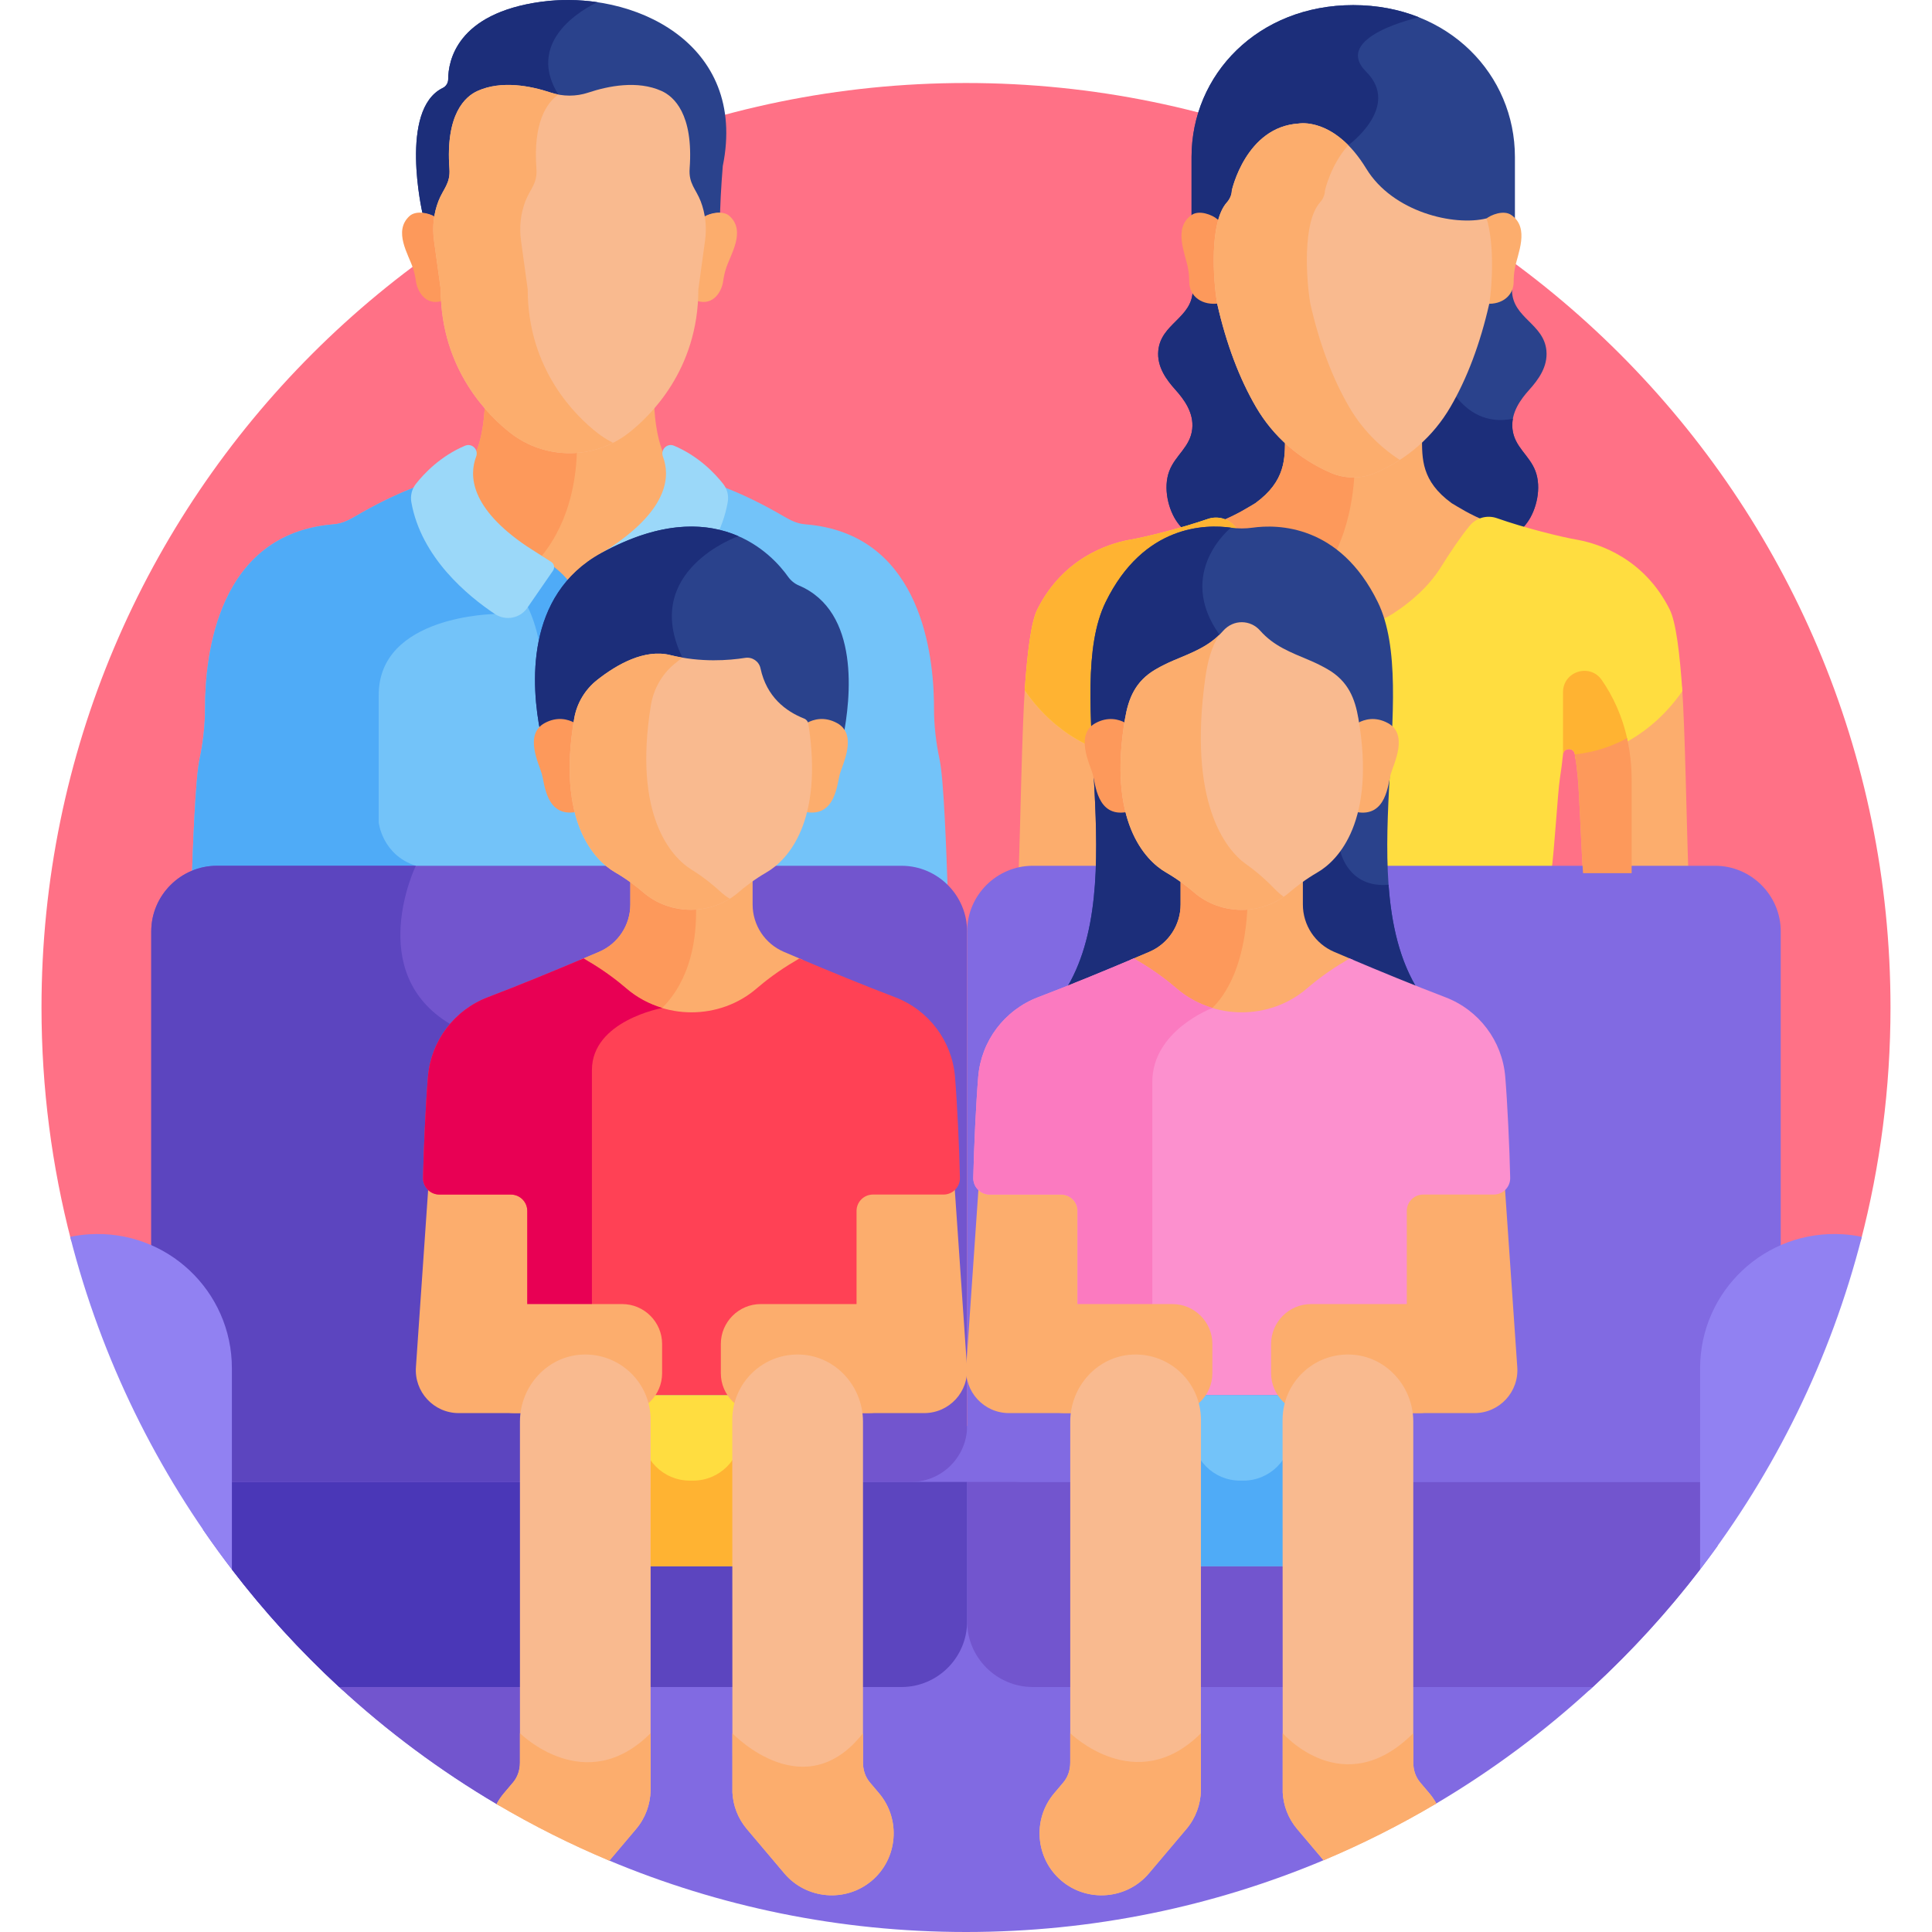 <svg id="Layer_1" enable-background="new 0 0 512 512" height="512" viewBox="0 0 512 512" width="512" xmlns="http://www.w3.org/2000/svg"><g><path d="m256.297 430.685 236.808-101.781c5.149-19.775 7.896-40.519 7.896-61.906 0-135.311-109.691-245.002-245.002-245.002s-245.001 109.691-245.001 245.002c0 21.387 2.747 42.131 7.896 61.906z" fill="#ff7186"/><path d="m62.682 231.392h176.089c4.845 0 9.238 2.012 12.399 5.237-.388-11.733-1.066-30.154-2.16-35.299-.955-4.49-1.494-9.055-1.49-13.645.001-.611-.005-1.257-.019-1.934-.307-14.84-4.637-44.392-33.988-46.791-2.892-.236-4.431-1.359-7.84-3.281-4.799-2.706-9.644-5.015-14.664-6.909.914 1.173 1.29 2.69 1.028 4.167-2.55 14.379-14.748 24.4-21.794 29.095-2.441 1.626-5.783.991-7.447-1.418-.07-.069-.276-.602-.889-.558-.296.024-.557.205-.684.474-1.79 3.802-2.971 8.078-3.512 12.707v.191c.223 1.911.336 3.888.336 5.875v11.385c0 1.5-1.216 2.717-2.717 2.717h-8.11c-1.5 0-2.717-1.216-2.717-2.716v-11.385c0-7.018-1.3-13.335-3.865-18.775-.126-.269-.387-.449-.683-.474-.61-.043-.815.482-.89.558-1.663 2.409-5.005 3.046-7.447 1.419-7.045-4.694-19.244-14.717-21.794-29.095-.262-1.476.114-2.993 1.028-4.167-5.02 1.894-9.864 4.203-14.663 6.909-3.409 1.922-4.948 3.044-7.84 3.281-30.587 2.5-34 34.494-34.006 48.59-.002 4.597-.504 9.175-1.464 13.671-1.094 5.119-1.775 23.223-2.168 34.994 3.128-2.978 7.34-4.823 11.971-4.823z" fill="#73c3f9"/><path d="m110.195 229.44c-8.917-2.875-9.833-11.459-9.833-11.459s0-12.667 0-33.811 30.798-21.449 30.798-21.449l.528-.655c-.022-.014-.046-.021-.067-.035-7.045-4.695-19.244-14.717-21.794-29.095-.262-1.476.114-2.993 1.028-4.167-5.02 1.894-9.864 4.203-14.663 6.909-3.409 1.922-4.948 3.044-7.84 3.281-30.587 2.5-34 34.494-34.006 48.59-.002 4.597-.504 9.175-1.464 13.671-1.094 5.119-1.775 23.222-2.168 34.994 3.125-2.977 7.337-4.822 11.968-4.822h47.513z" fill="#4fabf7"/><path d="m145.64 149.611c.228.146.367.397.373.671.005.258.13.5.339.653.744.545 2.244 1.769 3.943 3.836.332.404.951.404 1.282.001 1.704-2.071 3.2-3.292 3.939-3.835.208-.154.333-.395.338-.654.005-.275.144-.526.373-.672 1.126-1.173 24.213-12.323 20.789-27.057-2.719-4.542-3.505-10.985-3.669-15.743-2.264 2.637-4.64 4.843-6.91 6.606-4.423 3.435-9.882 5.3-15.504 5.3s-11.081-1.866-15.504-5.3c-2.271-1.763-4.647-3.969-6.911-6.606-.164 4.76-.951 11.206-3.672 15.748-3.457 14.786 19.556 25.763 20.794 27.052z" fill="#fcad6d"/><path d="m150.933 118.717c-5.622 0-11.081-1.866-15.504-5.3-2.271-1.763-4.647-3.969-6.911-6.606-.164 4.76-.951 11.206-3.672 15.748-2.824 12.075 12.001 21.607 18.209 25.399l.524-.65c7.782-9.581 9.249-21.508 9.324-28.673-.653.052-1.31.082-1.97.082z" fill="#fd995b"/><path d="m146.342 149.92h-.652c.103.435.032.91-.243 1.309l-6.015 8.714c2.33 4.578 4.244 10.902 4.244 19.36v11.385c0 1.959 1.588 3.547 3.547 3.547h8.11c1.959 0 3.547-1.588 3.547-3.547v-11.385c-.001-21.662-12.538-29.383-12.538-29.383z" fill="#4fabf7"/><path d="m146.087 148.912-6.498-4.156c-15.029-10.174-15.298-18.759-13.406-23.749.705-1.86-1.116-3.659-2.948-2.886-6.514 2.751-10.869 7.383-13.018 10.113-1.076 1.367-1.511 3.133-1.208 4.846 2.599 14.662 14.936 24.834 22.15 29.641 2.834 1.889 6.655 1.165 8.59-1.638l6.803-9.855c.53-.765.318-1.815-.465-2.316z" fill="#9bd8f9"/><path d="m191.648 128.234c-2.149-2.73-6.504-7.362-13.018-10.113-1.832-.774-3.653 1.026-2.948 2.886 1.893 4.991 1.624 13.576-13.406 23.749l-6.498 4.156c-.783.501-.995 1.552-.467 2.317l6.803 9.855c1.935 2.803 5.756 3.526 8.59 1.638 7.214-4.807 19.551-14.979 22.15-29.641.306-1.714-.13-3.48-1.206-4.847z" fill="#9bd8f9"/><path d="m409.814 92.904c-.697-7.143-8.915-8.609-9.115-15.821-.003-.114 0-.226.001-.338h-84.623c.001.113.004.225.001.338-.2 7.212-8.418 8.678-9.115 15.821-.419 4.293 2.186 7.77 4.52 10.369s4.927 6.113 4.473 10.398c-.51 4.819-4.483 6.921-6.086 11.176-1.658 4.401-.307 10.223 2.185 13.643 2.492 3.421 5.848 5.007 9.086 6.495h74.492c3.239-1.488 6.595-3.074 9.086-6.495 2.492-3.42 3.843-9.242 2.185-13.643-1.603-4.255-5.576-6.357-6.086-11.176-.454-4.285 2.14-7.799 4.473-10.398 2.337-2.599 4.942-6.076 4.523-10.369z" fill="#2a428c"/><path d="m404.721 138.489c2.492-3.42 3.843-9.242 2.185-13.643-1.603-4.255-5.576-6.357-6.086-11.176-.1-.94-.046-1.841.113-2.706-14.261 2.943-19.238-13.651-19.238-13.651l-20.855-20.57h-44.764c.001.113.004.225.001.338-.2 7.212-8.418 8.678-9.115 15.821-.419 4.293 2.186 7.77 4.52 10.369s4.927 6.113 4.473 10.398c-.51 4.819-4.483 6.921-6.086 11.176-1.658 4.401-.307 10.223 2.185 13.643s5.848 5.007 9.086 6.495h74.492c3.242-1.487 6.598-3.073 9.089-6.494z" fill="#1c2e7a"/><g><path d="m327.291 140.787c2.306 2.833 4.87 6.696 7.401 10.747 3.363 5.381 8.265 9.454 12.739 12.342 6.605 4.263 15.082 4.263 21.687 0 4.473-2.887 9.375-6.96 12.739-12.342 2.627-4.203 5.288-8.147 7.659-11.005 1.165-1.404 2.834-2.208 4.581-2.321-4.584-1.815-7.826-3.948-9.388-4.858-8.082-5.885-7.859-11.839-7.859-17.61-4.401 3.935-11.898 8.927-18.156 9.231-6.258-.304-13.754-5.297-18.156-9.231 0 5.771.223 11.725-7.859 17.61-1.598.931-4.948 3.141-9.697 4.981-.086.033-.173.064-.259.097 1.749.125 3.415.942 4.568 2.359z" fill="#fcad6d"/><path d="m358.693 124.97c-6.258-.304-13.754-5.297-18.156-9.231 0 5.771.223 11.725-7.859 17.61-1.598.93-4.948 3.141-9.697 4.981-.086.033-.173.064-.259.097 1.75.126 3.415.943 4.568 2.36 2.306 2.833 4.87 6.696 7.401 10.747 2.374 3.798 5.516 6.931 8.73 9.469.897-1.419 1.856-2.66 2.883-3.688 9.887-9.887 12.281-23.46 12.672-32.371-.093.006-.189.021-.283.026z" fill="#fd995b"/></g><path d="m273.555 231.392h24.308c.475-6.329.972-21.185 1.425-25.664.23-2.281.481-4.197.74-5.809-16.043-1.69-24.908-12.583-28.394-18.044-.823 11.381-1.218 37.065-1.71 49.907 1.173-.251 2.386-.39 3.631-.39z" fill="#fcad6d"/><path d="m419.524 231.392h27.924c-.485-12.964-.879-38.249-1.695-49.517-3.486 5.461-12.351 16.354-28.394 18.044.259 1.611.51 3.528.74 5.809.452 4.479.95 19.335 1.425 25.664z" fill="#fcad6d"/><path d="m299.891 200.816c.045-.305.09-.611.136-.897.294-1.824 2.944-1.731 3.127.107.26 2.613.587 4.693.804 6.172.601 3.902 1.403 18.578 2.314 25.195h104.814c.907-6.603 1.706-21.258 2.307-25.149.001-.008.002-.015.003-.021.298-1.934.604-4.102.819-6.301.18-1.832 2.833-1.911 3.127-.094.062.382.123.783.184 1.201 15.253-2.064 24.211-11.931 28.314-17.887-.69-10.079-1.692-18.304-3.356-21.631-6.784-13.567-18.69-17.356-24.114-18.397-4.734-.797-14.551-3.279-21.65-5.785-2.579-.911-5.46-.144-7.207 1.96-2.371 2.858-5.033 6.803-7.659 11.006-3.363 5.381-8.265 9.454-12.738 12.342-6.605 4.263-15.082 4.263-21.687 0-4.473-2.887-9.375-6.96-12.739-12.342-2.531-4.05-5.095-7.914-7.401-10.746-1.731-2.127-4.618-2.912-7.211-2.017-6.829 2.355-16.199 4.763-21.066 5.583-5.425 1.042-17.331 4.83-24.115 18.397-1.651 3.301-2.649 11.425-3.339 21.395 4.003 5.88 12.948 15.91 28.333 17.909z" fill="#ffdd40"/><path d="m334.692 150.293c-2.531-4.05-5.095-7.914-7.401-10.746-1.731-2.127-4.618-2.911-7.211-2.017-6.829 2.355-16.199 4.763-21.066 5.583-5.425 1.042-17.331 4.83-24.115 18.397-1.651 3.301-2.649 11.425-3.339 21.395 4 5.883 12.945 15.913 28.331 17.911.045-.305.09-.611.136-.897.294-1.824 2.944-1.731 3.127.107.26 2.613.587 4.693.804 6.172.601 3.902 1.403 18.578 2.314 25.195h24.467c.532-17.604 2.882-56.102 13.219-71.201-3.399-2.609-6.76-5.89-9.266-9.899z" fill="#ffb332"/><path d="m455.154 377.888h-401.341v27.495c10.685 15.581 23.117 29.869 37.025 42.57h330.324c12.611-11.517 24.01-24.336 33.992-38.241z" fill="#816ae2"/><path d="m61.452 392.728v23.182c8.578 11.19 18.096 21.618 28.442 31.167h149.011c9.565 0 17.392-7.826 17.392-17.392v-36.957z" fill="#5c45bf"/><path d="m143.793 392.727h-82.34v23.182c8.578 11.19 18.096 21.618 28.442 31.167h53.898z" fill="#4a37b7"/><path d="m238.906 229.44h-181.43c-9.565 0-17.392 7.827-17.392 17.392v86.018c11.007 6.046 18.469 17.745 18.469 31.189v28.689h182.904c8.162 0 14.839-6.678 14.839-14.839v-131.057c.001-9.566-7.825-17.392-17.39-17.392z" fill="#7255ce"/><path d="m57.476 229.44c-9.565 0-17.392 7.827-17.392 17.392v86.018c11.007 6.046 18.469 17.745 18.469 31.189v28.689h85.239v-36.566h-24.538v-84.808c-22.774-13.628-9.06-41.914-9.06-41.914z" fill="#5c45bf"/><path d="m450.548 392.727h-194.25v36.957c0 9.565 7.826 17.392 17.392 17.392h148.416c10.346-9.548 19.865-19.977 28.443-31.167v-23.182z" fill="#7255ce"/><path d="m161.35 493.026c29.121 12.214 61.093 18.974 94.65 18.974 33.654 0 65.715-6.798 94.903-19.078l29.652-14.93c14.94-8.841 28.868-19.212 41.551-30.917-76.125 0-256.713 0-332.21 0 12.757 11.773 26.774 22.196 41.814 31.071z" fill="#816ae2"/><path d="m143.793 447.076c-20.868 0-39.342 0-53.898 0 12.757 11.773 26.774 22.196 41.814 31.071l12.084 6.066z" fill="#7255ce"/><path d="m273.689 229.44h180.835c9.565 0 17.392 7.827 17.392 17.392v86.018c-11.007 6.046-18.469 17.745-18.469 31.189v28.689h-182.31c-8.162 0-14.839-6.678-14.839-14.839v-131.057c-.001-9.566 7.826-17.392 17.391-17.392z" fill="#816ae2"/><path d="m23.599 327.098c-1.7.107-3.368.337-4.998.68 8.286 32.459 23.062 62.317 42.851 88.132v-53.32c0-20.4-17.174-36.788-37.853-35.492z" fill="#9181f2"/><path d="m493.398 327.778c-1.63-.343-3.298-.574-4.998-.68-20.678-1.295-37.853 15.093-37.853 35.492v53.32c19.79-25.815 34.566-55.673 42.851-88.132z" fill="#9181f2"/><path d="m322.956 59.048c.521-1.703 1.221-3.16 2.151-4.208.842-.949 1.305-2.057 1.34-3.205 0 0 3.7-16.859 17.728-17.733 0 0 9.514-1.814 17.911 11.971 6.965 11.435 23.444 15.311 32.092 13.24 1.892-1.202 5.084-1.888 7.291-1.098 0-10.045 0-14.138 0-15.638 0-.545 0-.749 0-.77 0-21.762-17.432-40.254-42.849-40.254-25.267 0-42.849 18.431-42.849 40.254v16.408c2.166-.776 5.281-.129 7.185 1.033z" fill="#2a428c"/><path d="m357.248 39.584c.043-.7.066-1.101.066-1.101s14.046-10.163 4.747-19.461c-9.297-9.297 13.978-14.436 13.985-14.437-5.21-2.076-11.068-3.233-17.426-3.233-25.267 0-42.849 18.431-42.849 40.254v16.408c2.167-.776 5.282-.128 7.185 1.033.521-1.703 1.221-3.16 2.151-4.208.842-.949 1.305-2.057 1.34-3.205 0 0 3.7-16.859 17.728-17.733-.001.001 6.239-1.187 13.073 5.683z" fill="#1c2e7a"/><path d="m400.512 56.975c-1.997-1.39-5.427-.089-6.824 1.115-.08.08-.152.157-.229.236 2.191 8.026.795 20.51.562 22.005-.012.051-.024.101-.036.152 4.126.282 7.15-2.179 7.15-5.803 0-1.19.106-2.377.315-3.549.681-3.817 4.064-10.672-.938-14.156z" fill="#fcad6d"/><path d="m323.225 80.363c-.853-4.954-1.565-14.905.14-21.473-.234-.261-.482-.526-.757-.8-1.397-1.203-4.827-2.505-6.824-1.115-5.003 3.484-1.619 10.339-.939 14.157.209 1.172.315 2.359.315 3.549 0 3.886 3.476 6.438 8.061 5.701 0 0 .004-.01.004-.014z" fill="#fd995b"/><path d="m362.085 44.707c-8.397-13.785-17.911-11.971-17.911-11.971-14.028.874-17.728 17.733-17.728 17.733-.034 1.149-.497 2.257-1.34 3.205-4.641 5.23-3.625 20.511-2.542 26.802 2.398 10.585 5.872 19.815 10.323 27.434 4.519 7.734 11.363 13.75 19.792 17.396 3.775 1.633 8.104 1.633 11.879 0 8.429-3.647 15.273-9.662 19.792-17.396 4.451-7.617 7.925-16.847 10.328-27.452.83-5.276 1.343-15.851-.721-22.583-8.611 2.143-24.871-1.674-31.872-13.168z" fill="#f9ba8f"/><path d="m357.573 107.911c-4.452-7.619-7.925-16.848-10.323-27.434-1.083-6.291-2.099-21.572 2.542-26.802.842-.949 1.305-2.057 1.34-3.205 0 0 1.498-6.8 6.182-11.987-6.859-6.944-13.139-5.746-13.139-5.746-14.028.874-17.728 17.733-17.728 17.733-.034 1.149-.497 2.257-1.34 3.205-4.641 5.23-3.625 20.511-2.542 26.802 2.398 10.585 5.872 19.815 10.323 27.434 4.519 7.734 11.363 13.75 19.792 17.396 3.775 1.633 8.104 1.633 11.879 0 2.254-.975 4.39-2.125 6.403-3.426-5.516-3.566-10.079-8.304-13.389-13.97z" fill="#fcad6d"/><path d="m143.437.467c-22.511 3.067-24.651 15.83-24.661 20.513-.002.982-.546 1.892-1.429 2.322-11.709 5.696-5.396 33.15-5.396 33.15 1.176.078 2.407.555 3.325.999.225-1.399.592-2.776 1.11-4.107.395-1.015.888-2.039 1.506-3.008 1.071-1.68 1.559-3.662 1.413-5.643-.421-5.727-.218-17.013 7.342-20.415 6.405-2.882 14.261-1.213 19.271.453 3.254 1.082 6.778 1.082 10.032 0 5.01-1.666 12.867-3.335 19.271-.453 7.538 3.392 7.762 14.623 7.346 20.366-.145 1.997.33 3.999 1.409 5.692.637.999 1.143 2.059 1.544 3.105.499 1.301.853 2.645 1.072 4.01 1.157-.561 2.811-1.171 4.226-.971.173-6.003.727-12.475.727-12.475 6.671-32.672-23.87-46.84-48.108-43.538z" fill="#2a428c"/><path d="m158.361.589c-4.995-.742-10.085-.781-14.924-.121-22.511 3.067-24.651 15.83-24.661 20.513-.002.982-.546 1.892-1.429 2.322-11.71 5.696-5.396 33.15-5.396 33.15 1.176.079 2.407.555 3.325.999.225-1.399.592-2.776 1.11-4.107.395-1.015.888-2.039 1.506-3.008 1.071-1.68 1.559-3.662 1.413-5.643-.421-5.727-.218-17.013 7.342-20.415 6.405-2.882 14.261-1.213 19.271.453.716.238 1.447.415 2.183.548-.046-.077-.086-.156-.133-.231-9.816-15.71 10.387-24.457 10.393-24.46z" fill="#1c2e7a"/><path d="m193.347 57.26c-1.753-1.607-5.246-.792-6.756.192.331 2.06.35 4.168.064 6.249l-1.782 12.979c0 1.046-.033 2.072-.093 3.081 4.345 1.311 6.504-2.59 6.867-5.268.156-1.152.412-2.288.767-3.396 1.156-3.611 5.326-9.811.933-13.837z" fill="#fcad6d"/><path d="m108.519 57.26c1.753-1.607 5.246-.792 6.756.192-.331 2.06-.35 4.168-.064 6.249l1.782 12.979c0 1.046.033 2.072.094 3.081-4.345 1.311-6.504-2.59-6.867-5.268-.157-1.152-.412-2.288-.767-3.396-1.157-3.611-5.327-9.811-.934-13.837z" fill="#fd995b"/><path d="m185.704 53.371c-1.268-3.307-3.232-4.677-2.94-8.712 1.051-14.496-4.225-19.104-7.462-20.561-6.348-2.856-14.062-1.335-19.415.445-3.195 1.063-6.714 1.063-9.908 0-5.353-1.779-13.065-3.302-19.415-.445-3.244 1.459-8.526 6.078-7.459 20.611.291 3.954-1.644 5.323-2.905 8.563-1.268 3.257-1.678 6.872-1.186 10.453l1.781 12.955c0 21.399 12.947 33.763 18.513 38.085 9.131 7.092 22.053 7.143 31.25 0 5.567-4.322 18.513-16.686 18.511-38.057l1.782-12.979c.488-3.547.091-7.129-1.147-10.358z" fill="#f9ba8f"/><g><path d="m158.361 114.763c-5.567-4.322-18.513-16.685-18.513-38.085l-1.781-12.955c-.492-3.581-.081-7.195 1.186-10.453 1.261-3.241 3.197-4.61 2.905-8.563-.9-12.246 2.709-17.452 5.808-19.66-.672-.128-1.338-.289-1.988-.505-5.353-1.779-13.065-3.302-19.415-.445-3.244 1.459-8.526 6.078-7.458 20.611.291 3.954-1.644 5.323-2.905 8.563-1.268 3.257-1.678 6.872-1.186 10.453l1.781 12.955c0 21.399 12.947 33.763 18.513 38.085 7.844 6.092 18.479 6.973 27.153 2.577-1.426-.723-2.804-1.571-4.1-2.578z" fill="#fcad6d"/></g><g><path d="m282.145 262.691c6.436-2.556 12.964-5.27 18.34-7.545.392.26.774.496 1.142.709 4.319 2.499 8.001 5.368 10.127 7.209 9.802 8.484 24.818 8.495 34.634 0 2.126-1.84 5.808-4.71 10.127-7.209.368-.213.75-.449 1.142-.709 5.376 2.275 11.904 4.989 18.34 7.545-18.098-28.432.652-79.619-10.867-103.136-10.086-20.591-26.584-20.638-33.191-19.713-1.902.266-3.835.266-5.737 0-6.607-.925-23.106-.878-33.191 19.713-11.517 23.516 7.233 74.703-10.866 103.136z" fill="#2a428c"/><path d="m326.204 139.842c-6.608-.925-23.106-.878-33.191 19.713-11.519 23.517 7.232 74.704-10.867 103.136 6.436-2.556 12.964-5.27 18.34-7.545.392.26.774.496 1.142.709 4.319 2.498 8.001 5.368 10.127 7.209 9.802 8.484 24.818 8.495 34.634 0 2.126-1.84 5.808-4.71 10.127-7.209.368-.213.75-.449 1.143-.709 5.376 2.275 11.904 4.989 18.34 7.545-5.083-7.986-7.259-17.767-8.016-28.226-10.819.952-12.769-8.894-12.769-8.894s-39.52-15.661-36.647-18.534 16.338-22.35 4.597-38.849 3.04-28.346 3.04-28.346z" fill="#1c2e7a"/><path d="m367.785 191.614c-3.326-1.79-6.162-.985-7.907-.049 1.605 10.077 1.164 17.79-.302 23.648 7.865 1.39 8.255-7.523 8.99-10.085.78-2.721 4.782-10.521-.781-13.514z" fill="#fcad6d"/><path d="m298.266 191.565c-1.744-.936-4.581-1.74-7.907.049-5.563 2.993-1.561 10.793-.781 13.514.735 2.562 1.125 11.475 8.99 10.085-1.466-5.858-1.907-13.57-.302-23.648z" fill="#fd995b"/><g fill="#fcad6d"><path d="m402.088 362.217-3.279-47.592h-2.242c-.727.55-1.627.884-2.612.884h-18.695c-2.404 0-4.352 1.948-4.352 4.352v48.202c.924 1.984 1.499 4.154 1.652 6.424h18.185c6.637.001 11.864-5.654 11.343-12.27z"/><path d="m256.056 362.217 3.279-47.592h2.242c.727.55 1.627.884 2.612.884h18.695c2.404 0 4.352 1.948 4.352 4.352v48.202c-.924 1.984-1.499 4.154-1.652 6.424h-18.186c-6.636.001-11.863-5.654-11.342-12.27z"/><path d="m301.628 255.855c4.319 2.499 8.001 5.368 10.127 7.209 9.802 8.484 24.818 8.495 34.634 0 2.126-1.84 5.808-4.71 10.127-7.209.682-.395 1.412-.869 2.168-1.429-1.846-.779-3.577-1.515-5.135-2.181-5.022-2.148-8.275-7.083-8.275-12.546v-6.634c-1.453 1.038-2.671 2.02-3.536 2.769-7.172 6.207-18.155 6.211-25.332 0-.865-.749-2.083-1.73-3.536-2.769v6.634c0 5.462-3.253 10.397-8.275 12.546-1.558.666-3.289 1.402-5.135 2.181.756.56 1.485 1.034 2.168 1.429z"/></g><path d="m316.406 235.834c-.865-.749-2.083-1.73-3.536-2.769v6.634c0 5.462-3.253 10.398-8.275 12.546-1.557.666-3.289 1.402-5.135 2.181.756.56 1.486 1.034 2.168 1.429 4.319 2.498 8.001 5.368 10.127 7.209 2.413 2.089 5.144 3.658 8.034 4.719.927-.438 1.501-.651 1.501-.651 6.929-6.928 8.893-18.216 9.294-26.705-5.03.383-10.191-1.142-14.178-4.593z" fill="#fd995b"/><path d="m398.908 285.355c-.789-9.508-6.98-17.696-15.897-21.087-8.482-3.226-17.995-7.162-25.352-10.275-.392.26-.774.496-1.142.709-4.319 2.499-8.001 5.369-10.127 7.209-9.816 8.495-24.831 8.483-34.634 0-2.126-1.84-5.808-4.71-10.127-7.209-.368-.213-.75-.449-1.142-.709-7.357 3.113-16.87 7.049-25.352 10.275-8.918 3.391-15.109 11.579-15.898 21.087-.574 6.922-1.132 18.738-1.307 26.776-.053 2.438 1.913 4.439 4.351 4.439h18.928c2.403 0 4.352 1.948 4.352 4.352v48.795h.407c3-5.159 8.573-8.637 14.97-8.637s11.971 3.478 14.97 8.637h26.329c2.999-5.159 8.573-8.637 14.97-8.637s11.97 3.478 14.97 8.637h.64v-48.795c0-2.404 1.949-4.352 4.352-4.352h18.695c2.439 0 4.404-2.001 4.352-4.439-.176-8.038-.734-19.854-1.308-26.776z" fill="#fc90ce"/><path d="m321.306 267.116c-3.449-1.036-6.72-2.756-9.55-5.205-2.127-1.84-5.808-4.71-10.127-7.209-.368-.213-.75-.449-1.142-.709-7.357 3.113-16.87 7.049-25.352 10.275-8.918 3.391-15.109 11.58-15.897 21.087-.574 6.922-1.132 18.738-1.307 26.776-.053 2.438 1.913 4.439 4.351 4.439h18.928c2.403 0 4.352 1.949 4.352 4.352v48.795h.407c3-5.159 8.573-8.637 14.97-8.637.881 0 1.744.072 2.589.199l1.845-2.3s0-58.552 0-72.245 15.92-19.602 15.92-19.602c.003-.006.007-.011.013-.016z" fill="#fb7ac0"/><path d="m315.908 369.717h26.329v45.332h-26.329z" fill="#73c3f9"/><path d="m329.498 392.382h-.851c-7.035 0-12.739-5.703-12.739-12.739v35.405h26.329v-35.405c-.001 7.036-5.704 12.739-12.739 12.739z" fill="#4fabf7"/><path d="m375.947 345.593h-28.525c-5.813 0-10.569 4.756-10.569 10.569v7.758c0 5.813 4.756 10.569 10.569 10.569h28.525c5.813 0 10.569-4.756 10.569-10.569v-7.758c0-5.813-4.756-10.569-10.569-10.569z" fill="#fcad6d"/><path d="m282.197 345.593h28.525c5.813 0 10.569 4.756 10.569 10.569v7.758c0 5.813-4.756 10.569-10.569 10.569h-28.525c-5.813 0-10.569-4.756-10.569-10.569v-7.758c0-5.813 4.756-10.569 10.569-10.569z" fill="#fcad6d"/><path d="m360.001 190.466c-.918-5.362-2.704-9.948-8.158-13.1-1.511-.873-3.105-1.66-4.699-2.336-5.269-2.237-9.563-3.802-13.236-7.954-2.464-2.788-6.967-3.09-9.807.151-3.61 4.108-8.069 5.666-13.103 7.804-1.596.678-3.191 1.465-4.699 2.336-5.487 3.171-7.249 7.792-8.158 13.1-4.627 27.032 5.242 37.482 10.856 40.729 3.159 1.827 5.852 3.927 7.408 5.273 7.17 6.205 18.153 6.213 25.332 0 1.555-1.346 4.249-3.445 7.408-5.273 5.614-3.248 15.483-13.697 10.856-40.73z" fill="#f9ba8f"/><path d="m337.691 235.467c-1.555-1.635-4.249-4.186-7.408-6.406-5.613-3.946-15.482-16.641-10.855-49.485.599-4.248 1.575-8.129 3.735-11.388-3.435 3.389-7.554 4.885-12.164 6.842-1.597.678-3.191 1.465-4.699 2.336-5.487 3.171-7.249 7.792-8.158 13.1-4.627 27.033 5.242 37.482 10.855 40.729 3.159 1.827 5.852 3.927 7.408 5.273 6.673 5.775 16.645 6.176 23.783 1.195-.869-.646-1.709-1.367-2.497-2.196z" fill="#fcad6d"/></g><path d="m300.109 358.979c-9.316.439-16.483 8.464-16.483 17.79v90.303.029c.004 1.923-.589 3.798-1.83 5.267l-2.435 2.881c-5.836 6.904-4.962 17.327 1.942 23.163 6.904 5.836 17.327 4.962 23.163-1.941l9.937-11.756c2.507-2.966 3.767-6.579 3.847-10.201.022-97.874.017-95.707.018-98.233-.001-9.845-8.212-17.77-18.159-17.302z" fill="#f9ba8f"/><path d="m283.626 467.101c.004 1.923-.589 3.798-1.83 5.267l-2.435 2.881c-5.836 6.904-4.962 17.327 1.942 23.163 6.904 5.836 17.327 4.962 23.163-1.941l9.937-11.756c2.507-2.966 3.767-6.579 3.847-10.201.001-5.362.002-10.406.003-15.185-17.168 17.148-34.627-.014-34.627-.014v7.757z" fill="#fcad6d"/><path d="m378.801 475.249-2.436-2.881c-1.241-1.469-1.834-3.344-1.83-5.267 0-.009 0-.019 0-.029v-90.303c0-9.327-7.167-17.352-16.483-17.79-9.947-.468-18.158 7.458-18.158 17.301.001 2.525-.008.303.038 98.766.186 3.442 1.442 6.848 3.827 9.669l6.999 8.28c10.346-4.343 20.325-9.385 29.892-15.05-.516-.942-1.13-1.846-1.849-2.696z" fill="#f9ba8f"/><path d="m378.801 475.249-2.436-2.881c-1.241-1.469-1.834-3.344-1.83-5.267 0-.009 0-.019 0-.029v-7.757c-18.538 18.538-34.61 0-34.61 0 .002 4.94.005 10.166.007 15.731.186 3.442 1.442 6.848 3.827 9.669l6.999 8.28c10.346-4.343 20.325-9.385 29.892-15.05-.516-.942-1.13-1.846-1.849-2.696z" fill="#fcad6d"/><g><g fill="#fcad6d"><path d="m256.263 362.217-3.279-47.592h-2.242c-.727.55-1.627.884-2.612.884h-18.695c-2.404 0-4.352 1.949-4.352 4.352v48.202c.924 1.984 1.499 4.154 1.652 6.424h18.186c6.636.001 11.863-5.654 11.342-12.27z"/><path d="m110.231 362.217 3.279-47.592h2.242c.727.55 1.627.884 2.612.884h18.695c2.403 0 4.352 1.949 4.352 4.352v48.202c-.924 1.984-1.499 4.154-1.652 6.424h-18.186c-6.636.001-11.863-5.654-11.342-12.27z"/><path d="m155.803 255.855c4.319 2.499 8.001 5.368 10.128 7.209 9.802 8.484 24.818 8.495 34.634 0 2.127-1.84 5.809-4.71 10.128-7.209.682-.395 1.412-.869 2.168-1.429-1.846-.779-3.577-1.515-5.135-2.181-5.022-2.148-8.275-7.083-8.275-12.546v-6.634c-1.453 1.038-2.671 2.02-3.536 2.769-7.172 6.207-18.155 6.211-25.332 0-.865-.749-2.083-1.73-3.536-2.769v6.634c0 5.462-3.253 10.397-8.275 12.546-1.558.666-3.289 1.402-5.135 2.181.754.56 1.483 1.034 2.166 1.429z"/></g><path d="m184.453 240.439c-4.933.299-9.965-1.225-13.872-4.605-.865-.749-2.083-1.73-3.536-2.769v6.634c0 5.462-3.253 10.398-8.275 12.546-1.558.666-3.289 1.402-5.135 2.181.756.56 1.485 1.034 2.168 1.429 4.319 2.499 8.001 5.368 10.127 7.209 2.285 1.978 4.86 3.475 7.58 4.532 1.198-.322 1.956-.461 1.956-.461 7.764-7.765 9.176-18.775 8.987-26.696z" fill="#fd995b"/><path d="m253.083 285.355c-.789-9.508-6.98-17.696-15.897-21.087-8.482-3.226-17.995-7.162-25.352-10.275-.392.26-.774.496-1.142.709-4.319 2.499-8.001 5.369-10.128 7.209-9.816 8.495-24.831 8.483-34.634 0-2.127-1.84-5.809-4.71-10.128-7.209-.368-.213-.75-.449-1.142-.709-7.357 3.113-16.869 7.049-25.352 10.275-8.918 3.391-15.109 11.579-15.898 21.087-.574 6.922-1.132 18.738-1.307 26.776-.053 2.438 1.913 4.439 4.352 4.439h18.928c2.404 0 4.352 1.948 4.352 4.352v48.794h.407c2.999-5.159 8.573-8.636 14.97-8.636s11.97 3.478 14.97 8.636h26.329c2.999-5.159 8.573-8.636 14.97-8.636s11.97 3.478 14.97 8.636h.64v-48.794c0-2.404 1.949-4.352 4.352-4.352h18.695c2.439 0 4.404-2.001 4.351-4.439-.174-8.038-.732-19.854-1.306-26.776z" fill="#ff4155"/><path d="m175.483 267.116c-3.45-1.036-6.722-2.756-9.553-5.206-2.126-1.84-5.808-4.71-10.127-7.209-.368-.213-.75-.449-1.143-.709-7.356 3.113-16.869 7.049-25.352 10.275-8.918 3.391-15.109 11.58-15.898 21.087-.574 6.922-1.132 18.738-1.307 26.776-.053 2.438 1.913 4.439 4.351 4.439h18.929c2.403 0 4.352 1.949 4.352 4.352v48.795h.407c2.999-5.159 8.573-8.637 14.97-8.637.592 0 1.175.04 1.752.098 0-28.099 0-69.133 0-77.582 0-13.106 18.601-16.461 18.601-16.461.007-.005.012-.012.018-.018z" fill="#e80054"/><path d="m170.083 369.716h26.329v45.332h-26.329z" fill="#ffdd40"/><path d="m183.672 392.382h-.851c-7.035 0-12.739-5.703-12.739-12.739v35.405h26.329v-35.405c0 7.036-5.703 12.739-12.739 12.739z" fill="#ffb332"/><path d="m230.122 345.593h-28.525c-5.813 0-10.569 4.756-10.569 10.569v7.758c0 5.813 4.756 10.569 10.569 10.569h28.525c5.813 0 10.569-4.756 10.569-10.569v-7.758c0-5.813-4.756-10.569-10.569-10.569z" fill="#fcad6d"/><path d="m136.372 345.593h28.525c5.813 0 10.569 4.756 10.569 10.569v7.758c0 5.813-4.756 10.569-10.569 10.569h-28.525c-5.813 0-10.569-4.756-10.569-10.569v-7.758c0-5.813 4.756-10.569 10.569-10.569z" fill="#fcad6d"/><path d="m211.704 155.156c-1.162-.493-2.149-1.317-2.879-2.347-4.009-5.655-19.361-22.774-49.459-6.241-20.306 11.154-18.618 35.197-16.135 47.633.364-.622.91-1.161 1.694-1.583 4.211-2.264 7.115.268 7.975.522.345-1.165.259-7.463 6.095-12.056 4.813-3.786 11.902-7.964 18.35-6.361 8.079 2.008 15.505 1.519 20.313.756 1.275-.204 2.488.621 2.757 1.878 1.421 6.645 5.665 11.538 12.276 14.15.155.061.283.193.351.361l.468 1.161c.668-.194 3.583-2.642 7.732-.41 1.283.69 1.931 1.681 2.179 2.842 2.06-10.373 4.574-33.394-11.717-40.305z" fill="#2a428c"/><path d="m195.689 142.09c-8.187-3.569-20.116-4.426-36.323 4.477-20.306 11.154-18.618 35.197-16.135 47.633.364-.622.91-1.161 1.694-1.583 4.211-2.264 7.115.268 7.975.522.345-1.165.259-7.463 6.095-12.056 4.813-3.786 11.902-7.964 18.35-6.361 1.382.343 2.742.609 4.076.817-.176-.418-.362-.838-.568-1.262-11.22-23.093 14.832-32.185 14.836-32.187z" fill="#1c2e7a"/><path d="m221.787 191.602c-3.325-1.789-6.161-.985-7.905-.049 1.605 10.075 1.164 17.785-.302 23.642 7.863 1.39 8.253-7.521 8.988-10.082.78-2.72 4.78-10.519-.781-13.511z" fill="#fcad6d"/><path d="m152.284 191.553c-1.744-.936-4.58-1.74-7.905.049-5.562 2.992-1.561 10.79-.781 13.511.735 2.561 1.125 11.472 8.988 10.082-1.466-5.857-1.906-13.567-.302-23.642z" fill="#fd995b"/><path d="m214.226 191.83c-.098-.628-.521-1.163-1.112-1.397-4.919-1.943-9.96-5.775-11.573-13.318-.397-1.859-2.188-3.074-4.065-2.776-4.23.673-11.719 1.286-19.854-.736-6.801-1.69-14.102 2.452-19.34 6.574-3.218 2.532-5.411 6.172-6.109 10.206-.004.024-.008.047-.012.071-4.626 27.026 5.241 37.473 10.853 40.719 3.158 1.827 5.851 3.926 7.406 5.271 7.168 6.204 18.148 6.212 25.326 0 1.555-1.346 4.247-3.444 7.406-5.271 5.515-3.19 15.136-13.341 11.074-39.343z" fill="#f9ba8f"/><path d="m190.727 236.131c-1.555-1.436-4.247-3.677-7.406-5.627-5.612-3.465-15.479-14.617-10.853-43.465.004-.025.008-.05.012-.076.698-4.307 2.891-8.192 6.109-10.895.717-.602 1.475-1.205 2.263-1.792-1.061-.182-2.139-.403-3.23-.674-6.801-1.69-14.102 2.452-19.34 6.574-3.218 2.532-5.411 6.172-6.109 10.206-.004.024-.008.047-.012.071-4.626 27.026 5.241 37.473 10.853 40.719 3.158 1.827 5.851 3.926 7.406 5.271 6.422 5.558 15.902 6.139 22.968 1.734-.931-.591-1.823-1.271-2.661-2.046z" fill="#fcad6d"/></g><path d="m154.274 358.979c-9.316.439-16.483 8.464-16.483 17.79v90.303.029c.004 1.923-.589 3.798-1.83 5.267l-2.436 2.881c-.756.894-1.394 1.849-1.926 2.843 9.565 5.649 19.542 10.673 29.885 15.002l7.083-8.379c2.507-2.966 3.767-6.58 3.847-10.201.022-97.875.017-95.707.018-98.233 0-9.844-8.212-17.77-18.158-17.302z" fill="#f9ba8f"/><path d="m137.791 467.101c.004 1.923-.589 3.798-1.83 5.267l-2.436 2.881c-.756.894-1.394 1.849-1.926 2.843 9.565 5.649 19.542 10.673 29.885 15.002l7.083-8.379c2.507-2.966 3.767-6.58 3.847-10.201.001-5.367.002-10.416.003-15.199-17.306 17.306-34.626 0-34.626 0v7.757c-.001.009-.001.019 0 .029z" fill="#fcad6d"/><path d="m232.966 475.249-2.435-2.881c-1.241-1.469-1.834-3.344-1.83-5.267 0-.01 0-.019 0-.029v-90.303c0-9.327-7.167-17.352-16.483-17.79-9.947-.468-18.158 7.457-18.158 17.301.001 2.525-.008.303.038 98.766.186 3.442 1.442 6.848 3.827 9.669l9.937 11.756c5.836 6.904 16.259 7.777 23.163 1.941 6.903-5.836 7.776-16.259 1.941-23.163z" fill="#f9ba8f"/><path d="m228.7 459.314c-15.316 19.557-33.799.869-34.61.032.002 4.931.005 10.147.007 15.699.186 3.442 1.442 6.848 3.827 9.669l9.937 11.756c5.836 6.904 16.259 7.777 23.163 1.941 6.904-5.836 7.778-16.259 1.942-23.163l-2.435-2.881c-1.241-1.469-1.834-3.344-1.83-5.267 0-.009 0-.019 0-.029v-7.757z" fill="#fcad6d"/><path d="m417.344 199.827c.062.382.123.783.184 1.2 5.381-.728 9.963-2.438 13.84-4.594-1.405-6.798-4.068-12.159-6.885-16.224-3.145-4.538-10.267-2.295-10.267 3.226v16.486c.181-1.832 2.833-1.911 3.128-.094z" fill="#ffb332"/><path d="m432.403 206.829c0-4.115-.458-7.839-1.217-11.207-3.846 2.1-8.42 3.728-13.828 4.297.259 1.611.51 3.528.74 5.809.452 4.479.95 19.336 1.425 25.664h12.88c0-5.371 0-13.291 0-24.563z" fill="#fd995b"/></g></svg>